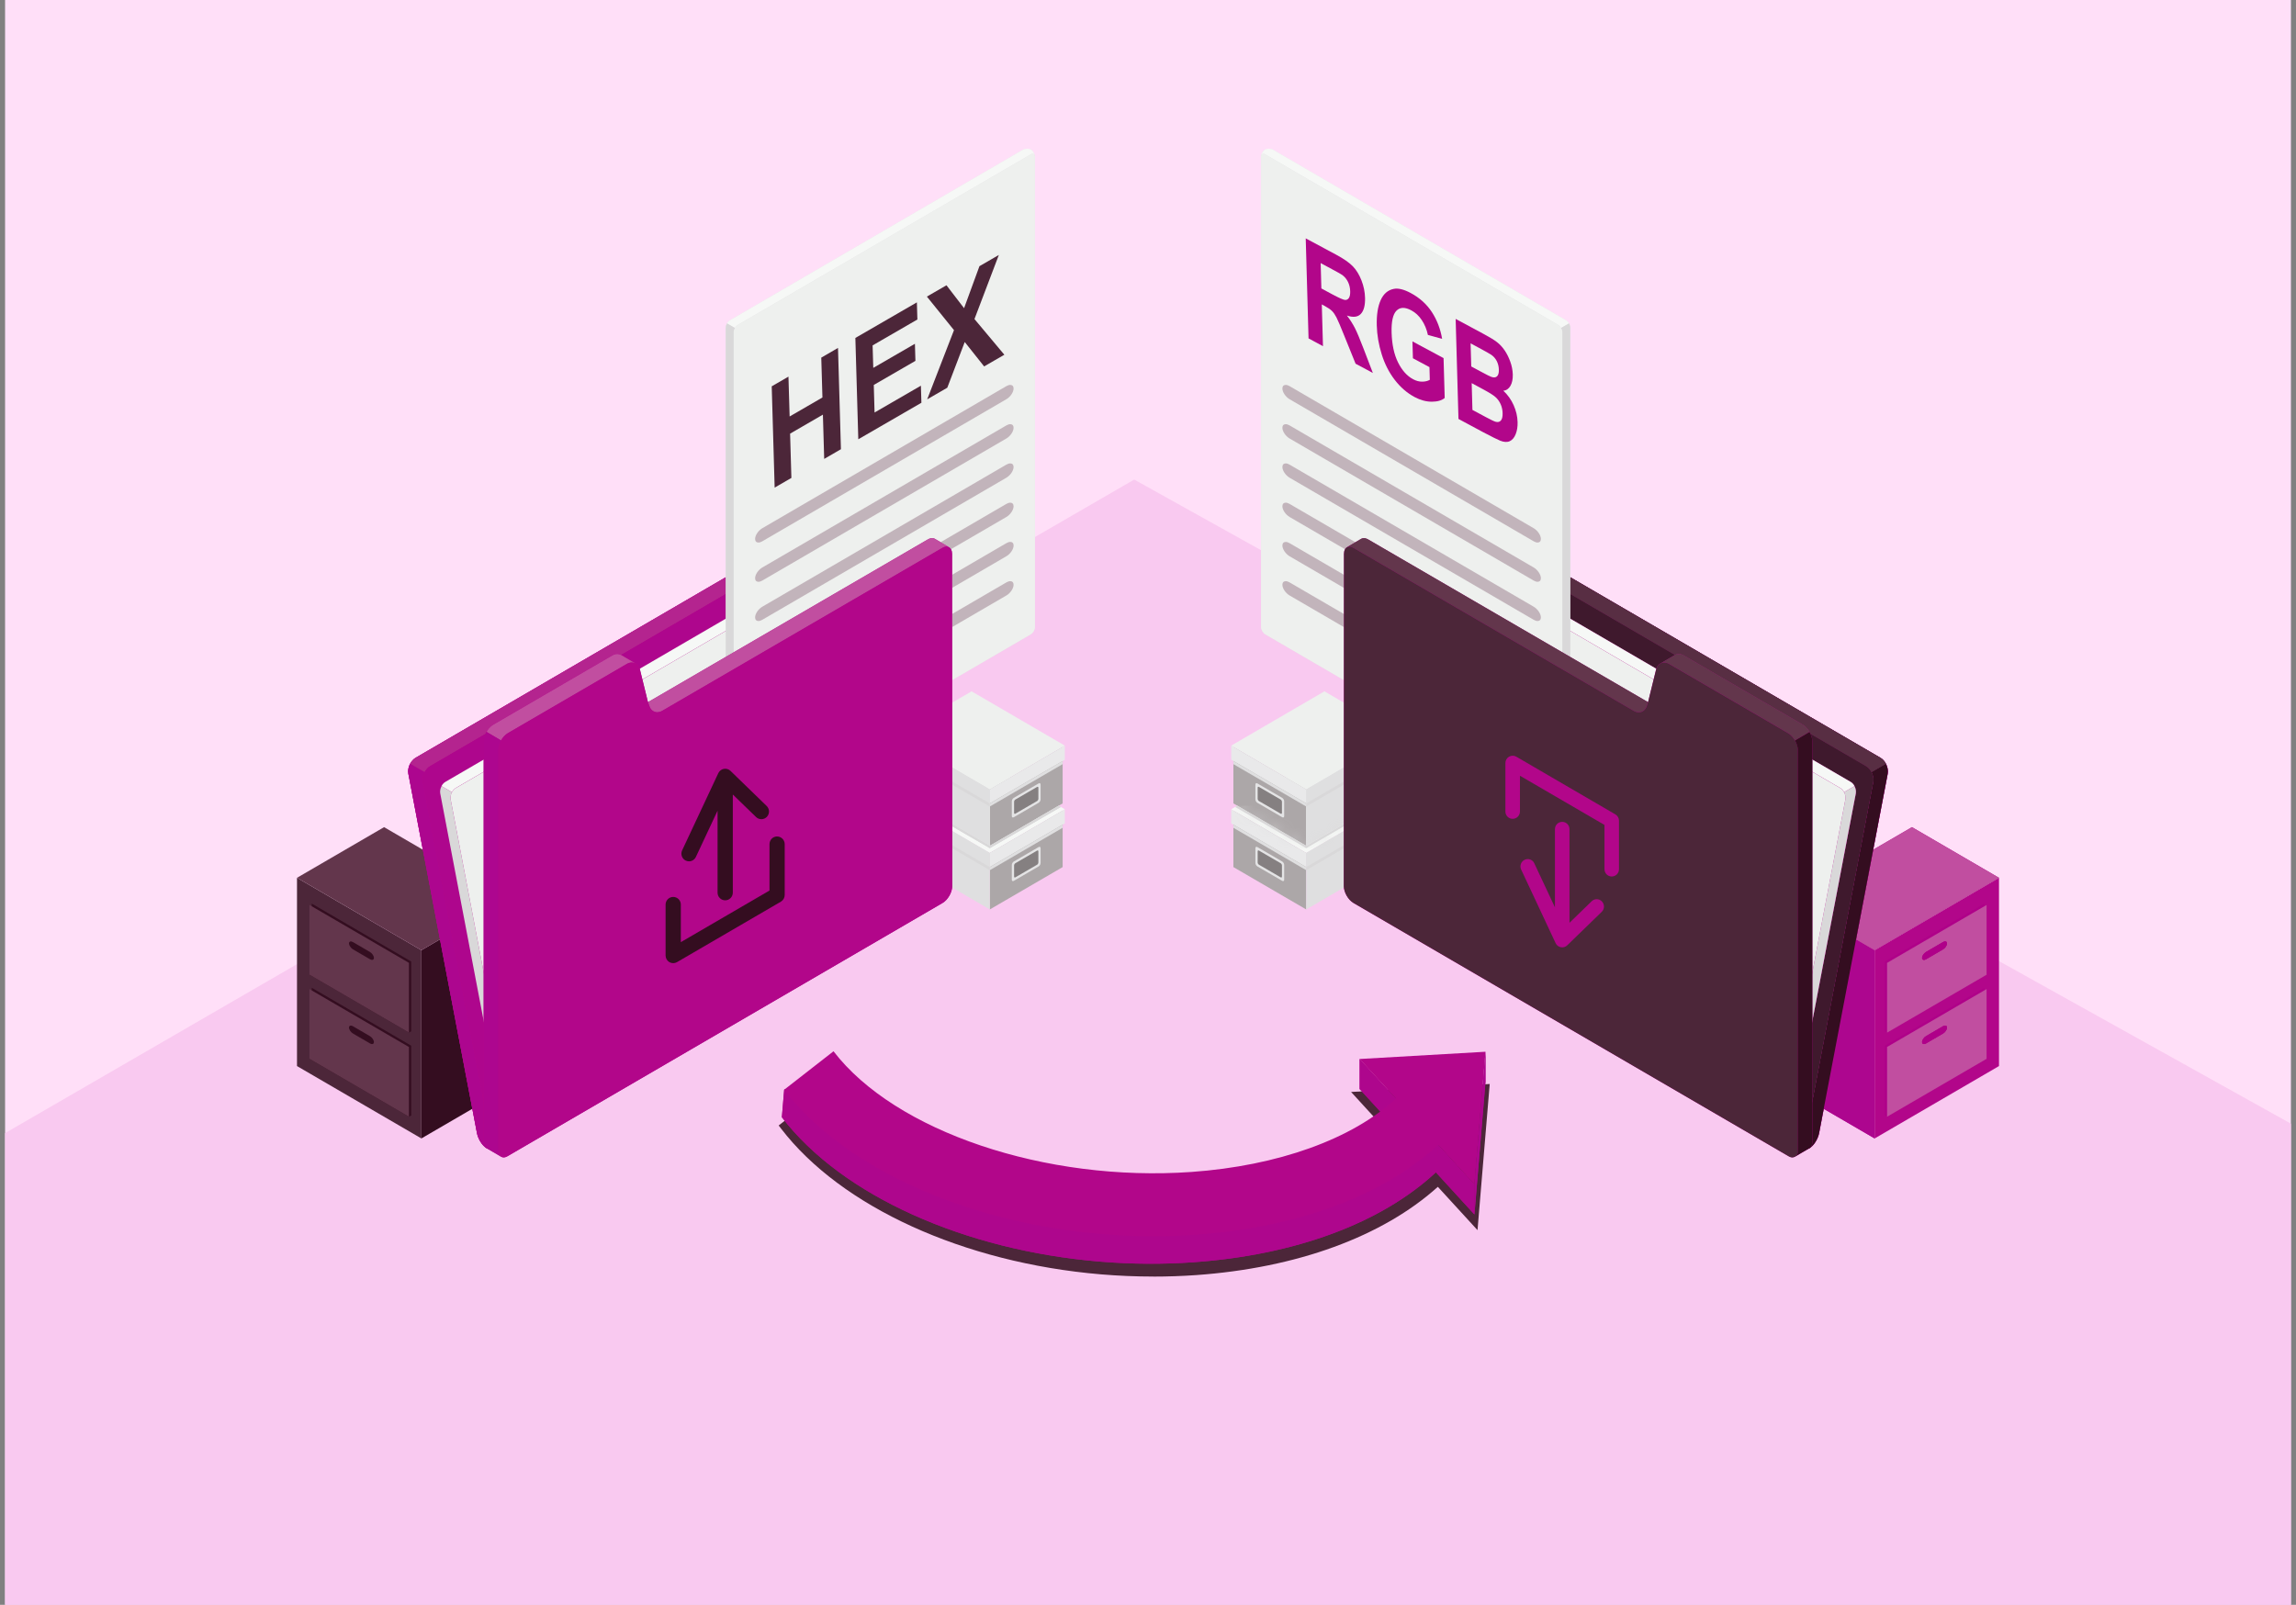 <svg width="226" height="158" viewBox="0 0 226 158" fill="none" xmlns="http://www.w3.org/2000/svg">
<rect x="0" y="0" width="226" height="158" fill="#808080" stroke="none"/>
<path d="M225.5 0H0.5V158H225.5V0Z" fill="#FFDFF8"/>
<path d="M0.5 111.561L111.643 47.216L225.5 110.629V158H0.5V111.561Z" fill="#F9C9F0"/>
<path d="M113.521 125.682C111.809 125.682 110.077 125.608 108.364 125.465C94.857 124.324 82.794 118.823 76.882 111.115L76.647 110.808L82.113 106.546L82.347 106.853C87.79 113.948 100.331 118.715 113.552 118.715C114.788 118.715 116.031 118.672 117.247 118.587C125.473 118.004 132.586 115.512 136.847 111.724L132.99 107.509L146.635 106.724L145.435 121.113L141.531 116.848C136.081 121.754 127.648 124.836 117.725 125.539C116.335 125.636 114.919 125.686 113.514 125.686" fill="#4C2639"/>
<path d="M97.428 89.541V83.975L104.599 79.802V85.368L97.428 89.541Z" fill="#ACA7A8"/>
<path d="M97.428 83.974L88.464 78.757V84.323L97.428 89.54V83.974Z" fill="#DFDFE0"/>
<path d="M97.428 83.974L104.811 79.674L95.635 74.332L88.252 78.633L97.428 83.974Z" fill="#F6F8F6"/>
<path d="M97.428 83.974V85.368L104.811 81.067V79.673L97.428 83.974Z" fill="#E9E9EA"/>
<path d="M97.428 85.368L104.599 81.191V81.498L97.428 85.675V85.368Z" fill="#DFDFE0"/>
<path d="M88.252 78.633L97.428 83.974V85.368L88.252 80.023V78.633Z" fill="#DFDFE0"/>
<path d="M97.428 85.368L88.464 80.147V80.454L97.428 85.674V85.368Z" fill="#D9D8D9"/>
<path d="M99.788 84.82L102.236 83.396C102.34 83.334 102.428 83.384 102.428 83.508V84.968C102.428 85.092 102.344 85.24 102.236 85.302L99.788 86.726C99.684 86.788 99.596 86.738 99.596 86.614V85.154C99.596 85.03 99.68 84.882 99.788 84.82Z" fill="#E4E4E5"/>
<path d="M99.946 84.987L102.082 83.745C102.151 83.703 102.209 83.738 102.209 83.819V84.914C102.209 84.995 102.151 85.096 102.082 85.135L99.946 86.377C99.876 86.416 99.819 86.385 99.819 86.303V85.209C99.819 85.127 99.876 85.026 99.946 84.987Z" fill="#858081"/>
<path d="M97.428 83.275V77.709L104.599 73.533V79.099L97.428 83.275Z" fill="#ACA7A8"/>
<path d="M97.428 77.71L88.464 72.489V78.055L97.428 83.276V77.71Z" fill="#DFDFE0"/>
<path d="M97.428 77.709L104.811 73.408L95.635 68.064L88.252 72.364L97.428 77.709Z" fill="#EEF0EE"/>
<path d="M97.428 77.71V79.099L104.811 74.802V73.409L97.428 77.71Z" fill="#E9E9EA"/>
<path d="M97.428 79.099L104.599 74.926V75.233L97.428 79.406V79.099Z" fill="#DFDFE0"/>
<path d="M88.252 72.364L97.428 77.709V79.099L88.252 73.758V72.364Z" fill="#DFDFE0"/>
<path d="M97.428 79.099L88.464 73.882V74.189L97.428 79.406V79.099Z" fill="#D9D8D9"/>
<path d="M99.788 78.556L102.236 77.131C102.34 77.069 102.428 77.119 102.428 77.244V78.703C102.428 78.827 102.344 78.975 102.236 79.037L99.788 80.462C99.684 80.524 99.596 80.473 99.596 80.349V78.889C99.596 78.765 99.68 78.618 99.788 78.556Z" fill="#E4E4E5"/>
<path d="M99.946 78.718L102.082 77.476C102.151 77.434 102.209 77.469 102.209 77.55V78.645C102.209 78.726 102.151 78.827 102.082 78.866L99.946 80.108C99.876 80.151 99.819 80.116 99.819 80.034V78.94C99.819 78.858 99.876 78.757 99.946 78.718Z" fill="#858081"/>
<path d="M104.211 79.324L97.428 83.275L88.853 78.28L88.641 78.404L97.428 83.504L104.422 79.448L104.211 79.324Z" fill="#D9D8D9"/>
<path d="M97.428 83.505L93.726 81.354V81.118L97.428 83.276L104.211 79.324L104.422 79.448L97.428 83.505Z" fill="#D9D8D9"/>
<path d="M128.575 89.541V83.975L121.405 79.802V85.368L128.575 89.541Z" fill="#ACA7A8"/>
<path d="M128.575 83.974L137.536 78.757V84.323L128.575 89.54V83.974Z" fill="#DFDFE0"/>
<path d="M128.575 83.974L121.193 79.674L130.365 74.332L137.748 78.633L128.575 83.974Z" fill="#F6F8F6"/>
<path d="M128.575 83.974V85.368L121.193 81.067V79.673L128.575 83.974Z" fill="#E9E9EA"/>
<path d="M128.575 85.368L121.405 81.191V81.498L128.575 85.675V85.368Z" fill="#DFDFE0"/>
<path d="M137.748 78.633L128.575 83.974V85.368L137.748 80.023V78.633Z" fill="#DFDFE0"/>
<path d="M128.575 85.368L137.536 80.147V80.454L128.575 85.674V85.368Z" fill="#D9D8D9"/>
<path d="M126.212 84.82L123.764 83.396C123.66 83.334 123.572 83.384 123.572 83.508V84.968C123.572 85.092 123.656 85.24 123.764 85.302L126.212 86.726C126.316 86.788 126.404 86.738 126.404 86.614V85.154C126.404 85.03 126.32 84.882 126.212 84.82Z" fill="#E4E4E5"/>
<path d="M126.058 84.987L123.922 83.745C123.853 83.703 123.795 83.738 123.795 83.819V84.914C123.795 84.995 123.853 85.096 123.922 85.135L126.058 86.377C126.127 86.416 126.185 86.385 126.185 86.303V85.209C126.185 85.127 126.127 85.026 126.058 84.987Z" fill="#858081"/>
<path d="M128.575 83.275V77.709L121.405 73.533V79.099L128.575 83.275Z" fill="#ACA7A8"/>
<path d="M128.575 77.71L137.536 72.489V78.055L128.575 83.276V77.71Z" fill="#DFDFE0"/>
<path d="M128.575 77.709L121.193 73.408L130.365 68.064L137.748 72.364L128.575 77.709Z" fill="#EEF0EE"/>
<path d="M128.575 77.71V79.099L121.193 74.802V73.409L128.575 77.71Z" fill="#E9E9EA"/>
<path d="M128.575 79.099L121.405 74.926V75.233L128.575 79.406V79.099Z" fill="#DFDFE0"/>
<path d="M137.748 72.364L128.575 77.709V79.099L137.748 73.758V72.364Z" fill="#DFDFE0"/>
<path d="M128.575 79.099L137.536 73.882V74.189L128.575 79.406V79.099Z" fill="#D9D8D9"/>
<path d="M126.212 78.556L123.764 77.131C123.66 77.069 123.572 77.119 123.572 77.244V78.703C123.572 78.827 123.656 78.975 123.764 79.037L126.212 80.462C126.316 80.524 126.404 80.473 126.404 80.349V78.889C126.404 78.765 126.32 78.618 126.212 78.556Z" fill="#E4E4E5"/>
<path d="M126.058 78.718L123.922 77.476C123.853 77.434 123.795 77.469 123.795 77.55V78.645C123.795 78.726 123.853 78.827 123.922 78.866L126.058 80.108C126.127 80.151 126.185 80.116 126.185 80.034V78.94C126.185 78.858 126.127 78.757 126.058 78.718Z" fill="#858081"/>
<path d="M121.789 79.324L128.575 83.275L137.151 78.28L137.359 78.404L128.575 83.504L121.578 79.448L121.789 79.324Z" fill="#D9D8D9"/>
<mask id="mask0_343_284" style="mask-type:luminance" maskUnits="userSpaceOnUse" x="121" y="79" width="14" height="5">
<path d="M128.575 83.505L121.578 79.448L121.789 79.324L128.575 83.276L134.595 79.767L134.588 79.809L134.541 80.038L128.575 83.505Z" fill="white"/>
</mask>
<g mask="url(#mask0_343_284)">
<path d="M134.591 79.324H121.578V83.501H134.591V79.324Z" fill="#D9D8D9"/>
</g>
<path d="M41.478 112.084L50.046 107.097V88.562L41.478 93.554V112.084Z" fill="#340D20"/>
<path d="M41.478 93.554L29.234 86.423V104.958L41.478 112.085V93.554Z" fill="#4C2639"/>
<path d="M29.234 86.423L41.478 93.554L50.046 88.562L37.806 81.436L29.234 86.423Z" fill="#63364C"/>
<path d="M40.477 102.952L30.685 97.249V104.112L30.458 104.244L40.254 109.946L40.477 109.818V102.952Z" fill="#340D20"/>
<path d="M40.254 103.083L30.458 97.381V104.244L40.254 109.946V103.083Z" fill="#63364C"/>
<path d="M36.412 102.012L34.746 101.041C34.53 100.917 34.353 100.972 34.353 101.17C34.353 101.368 34.53 101.628 34.746 101.756L36.412 102.726C36.628 102.854 36.805 102.796 36.805 102.598C36.805 102.4 36.628 102.14 36.412 102.012Z" fill="#340D20"/>
<path d="M40.477 94.664L30.685 88.962V95.828L30.458 95.96L40.254 101.662L40.477 101.53V94.664Z" fill="#340D20"/>
<path d="M40.254 94.796L30.458 89.094V95.961L40.254 101.663V94.796Z" fill="#63364C"/>
<path d="M36.412 93.725L34.746 92.754C34.53 92.63 34.353 92.684 34.353 92.882C34.353 93.08 34.53 93.341 34.746 93.469L36.412 94.439C36.628 94.563 36.805 94.509 36.805 94.311C36.805 94.113 36.628 93.853 36.412 93.725Z" fill="#340D20"/>
<path d="M184.526 112.085L175.954 107.097V88.562L184.526 93.554V112.085Z" fill="#B2068A"/>
<path d="M184.526 112.085L179.511 109.166L182.694 92.487L184.526 93.554V112.085Z" fill="#AD068F"/>
<path d="M184.526 93.554L196.766 86.423V104.958L184.526 112.085V93.554Z" fill="#B2068A"/>
<path d="M196.766 86.423L184.526 93.554L175.954 88.562L188.198 81.436L196.766 86.423Z" fill="#B2068A"/>
<path d="M184.526 93.554L182.694 92.486L184.38 83.656L188.198 81.436L196.766 86.423L184.526 93.554Z" fill="#C14EA0"/>
<path d="M185.523 102.952L195.319 97.249V104.112L195.542 104.244L185.75 109.946L185.523 109.818V102.952Z" fill="#B2068A"/>
<path d="M185.75 109.946L185.523 109.818V102.952L195.319 97.249V97.513L185.75 103.084V109.946Z" fill="#AF0089"/>
<path d="M185.75 103.083L195.542 97.381V104.244L185.75 109.946V103.083Z" fill="#B2068A"/>
<path d="M185.75 109.946V103.079L195.546 97.377V104.244L185.75 109.946ZM189.195 102.594C189.195 102.722 189.268 102.788 189.376 102.788C189.438 102.788 189.511 102.765 189.588 102.722L191.254 101.752C191.47 101.628 191.647 101.364 191.647 101.166C191.647 101.042 191.574 100.972 191.466 100.972C191.405 100.972 191.331 100.995 191.254 101.038L189.588 102.008C189.372 102.136 189.195 102.396 189.195 102.594Z" fill="#C14EA0"/>
<path d="M189.588 102.012L191.254 101.041C191.47 100.917 191.647 100.972 191.647 101.17C191.647 101.368 191.47 101.628 191.254 101.756L189.588 102.726C189.372 102.854 189.195 102.796 189.195 102.598C189.195 102.4 189.368 102.14 189.588 102.012Z" fill="#B2068A"/>
<path d="M189.376 102.792C189.268 102.792 189.195 102.722 189.195 102.598C189.195 102.4 189.368 102.14 189.588 102.012L191.254 101.042C191.331 100.995 191.404 100.976 191.466 100.976C191.574 100.976 191.647 101.045 191.647 101.17C191.647 101.368 191.47 101.628 191.254 101.756L189.588 102.726C189.511 102.773 189.438 102.792 189.376 102.792Z" fill="#AF0089"/>
<path d="M185.523 94.664L195.319 88.962V95.828L195.542 95.96L185.75 101.662L185.523 101.53V94.664Z" fill="#B2068A"/>
<path d="M185.75 101.662L185.523 101.53V94.664L195.319 88.962V89.226L185.75 94.796V101.662Z" fill="#AF0089"/>
<path d="M185.75 94.796L195.542 89.094V95.961L185.75 101.663V94.796Z" fill="#B2068A"/>
<path d="M185.75 101.663V94.8L195.546 89.098V95.965L185.75 101.667M189.195 94.311C189.195 94.435 189.268 94.505 189.376 94.505C189.438 94.505 189.511 94.486 189.588 94.439L191.254 93.469C191.47 93.345 191.647 93.081 191.647 92.883C191.647 92.755 191.574 92.689 191.466 92.689C191.405 92.689 191.331 92.708 191.254 92.755L189.588 93.725C189.372 93.849 189.195 94.113 189.195 94.311Z" fill="#C14EA0"/>
<path d="M189.588 93.725L191.254 92.754C191.47 92.63 191.647 92.684 191.647 92.882C191.647 93.08 191.47 93.341 191.254 93.469L189.588 94.439C189.372 94.563 189.195 94.509 189.195 94.311C189.195 94.113 189.368 93.853 189.588 93.725Z" fill="#B2068A"/>
<path d="M189.376 94.505C189.268 94.505 189.195 94.435 189.195 94.311C189.195 94.113 189.368 93.853 189.588 93.725L191.254 92.754C191.331 92.708 191.404 92.689 191.466 92.689C191.574 92.689 191.647 92.758 191.647 92.883C191.647 93.081 191.47 93.341 191.254 93.469L189.588 94.439C189.511 94.486 189.438 94.505 189.376 94.505Z" fill="#AF0089"/>
<path d="M134.01 88.159L174.083 111.487L176.516 112.904C176.555 112.923 176.593 112.946 176.628 112.966C176.693 112.997 176.762 113.024 176.832 113.047C176.913 113.078 177.001 113.105 177.086 113.117C177.143 113.133 177.197 113.137 177.255 113.144H177.29C177.359 113.16 177.436 113.164 177.505 113.164C177.752 113.164 177.979 113.117 178.148 113.02C178.541 112.787 178.949 112.135 179.06 111.557L185.812 76.184C185.827 76.11 185.831 76.029 185.831 75.951C185.831 75.889 185.831 75.823 185.816 75.761V75.753C185.8 75.656 185.781 75.559 185.75 75.466C185.719 75.369 185.677 75.275 185.631 75.19C185.604 75.132 185.569 75.078 185.531 75.023C185.488 74.961 185.442 74.907 185.392 74.853C185.35 74.802 185.3 74.755 185.25 74.717C185.2 74.674 185.146 74.639 185.092 74.608L142.586 49.863C142.551 49.84 142.513 49.82 142.474 49.801C142.436 49.781 142.398 49.762 142.355 49.746L142.297 49.727C142.244 49.711 142.193 49.704 142.143 49.708C141.882 49.727 141.655 49.909 141.389 50.065C140.885 50.364 140.446 50.624 140.446 50.624C140.377 50.655 140.311 50.701 140.257 50.763C140.184 50.841 140.123 50.942 140.084 51.058C140.069 51.109 140.057 51.159 140.046 51.206L133.294 86.583C133.187 87.161 133.506 87.867 134.01 88.162" fill="#B2068A"/>
<path d="M134.01 88.159L174.083 111.487L176.516 112.904C176.555 112.923 176.593 112.946 176.628 112.966C176.693 112.997 176.762 113.024 176.832 113.047C176.913 113.078 177.001 113.105 177.086 113.117C177.143 113.133 177.197 113.137 177.255 113.144H177.29C177.359 113.16 177.436 113.164 177.505 113.164C177.752 113.164 177.979 113.117 178.148 113.02C178.541 112.787 178.949 112.135 179.06 111.557L185.812 76.184C185.827 76.11 185.831 76.029 185.831 75.951C185.831 75.889 185.831 75.823 185.816 75.761V75.753C185.8 75.656 185.781 75.559 185.75 75.466C185.719 75.369 185.677 75.275 185.631 75.19C185.604 75.132 185.569 75.078 185.531 75.023C185.488 74.961 185.442 74.907 185.392 74.853C185.35 74.802 185.3 74.755 185.25 74.717C185.2 74.674 185.146 74.639 185.092 74.608L142.586 49.863C142.551 49.84 142.513 49.82 142.474 49.801C142.436 49.781 142.398 49.762 142.355 49.746L142.297 49.727C142.244 49.711 142.193 49.704 142.143 49.708C141.882 49.727 141.655 49.909 141.389 50.065C140.885 50.364 140.446 50.624 140.446 50.624C140.377 50.655 140.311 50.701 140.257 50.763C140.184 50.841 140.123 50.942 140.084 51.058C140.069 51.109 140.057 51.159 140.046 51.206L133.294 86.583C133.187 87.161 133.506 87.867 134.01 88.162" fill="#B2068A"/>
<path d="M176.628 112.962C177.124 113.203 177.775 113.234 178.144 113.02C178.537 112.787 178.945 112.135 179.056 111.557L185.808 76.184C185.866 75.862 185.792 75.497 185.627 75.186L184.199 76.017C184.364 76.328 184.438 76.693 184.38 77.015L177.628 112.392C177.525 112.923 177.093 113.164 176.628 112.962Z" fill="#340D20"/>
<path d="M141.393 50.069C140.889 50.367 140.45 50.627 140.45 50.627C140.654 50.53 140.908 50.546 141.162 50.694L183.664 75.439C183.887 75.567 184.068 75.776 184.199 76.017L185.627 75.186C185.6 75.128 185.565 75.074 185.527 75.019C185.485 74.957 185.438 74.903 185.388 74.849C185.3 74.751 185.196 74.666 185.088 74.604L142.582 49.859C142.509 49.816 142.432 49.777 142.351 49.746L142.294 49.727C142.24 49.711 142.19 49.704 142.14 49.708C141.878 49.727 141.651 49.909 141.385 50.065" fill="#4C2639"/>
<path d="M184.199 76.013C184.099 75.823 183.964 75.656 183.803 75.532C183.76 75.497 183.714 75.466 183.668 75.439L154.565 58.496V56.831L185.096 74.608C185.204 74.67 185.308 74.756 185.396 74.853C185.446 74.907 185.492 74.962 185.535 75.024C185.569 75.078 185.604 75.132 185.635 75.191L184.207 76.021" fill="#582E43"/>
<path d="M177.629 112.391L184.38 77.015C184.492 76.436 184.168 75.73 183.664 75.435L141.162 50.69C140.658 50.395 140.157 50.624 140.046 51.202L133.294 86.579C133.183 87.157 133.502 87.864 134.01 88.159L176.512 112.904C177.017 113.199 177.517 112.97 177.625 112.391" fill="#B2068A"/>
<path d="M177.629 112.391L184.38 77.015C184.492 76.436 184.168 75.73 183.664 75.435L141.162 50.69C140.658 50.395 140.157 50.624 140.046 51.202L133.294 86.579C133.183 87.157 133.502 87.864 134.01 88.159L176.512 112.904C177.017 113.199 177.517 112.97 177.625 112.391" fill="#4C2639"/>
<path d="M176.947 113.032C176.809 113.032 176.662 112.989 176.512 112.904L134.01 88.159C133.572 87.903 133.275 87.34 133.275 86.816C133.275 86.734 133.283 86.656 133.298 86.579L136.566 69.449L146.836 75.427L145.754 81.102L144.896 85.589C144.892 85.609 144.888 85.632 144.884 85.655C144.838 86.059 145.065 86.525 145.408 86.726L175.985 104.527C176.008 104.539 176.031 104.551 176.05 104.562L176.066 104.57C176.112 104.593 176.162 104.613 176.212 104.628C176.27 104.652 176.335 104.671 176.393 104.679C176.435 104.69 176.474 104.694 176.516 104.698H176.543C176.593 104.71 176.647 104.71 176.697 104.71H176.712C176.882 104.71 177.04 104.675 177.155 104.609C177.44 104.442 177.732 103.972 177.809 103.557L182.667 78.109C182.679 78.055 182.682 77.997 182.682 77.942C182.682 77.896 182.682 77.849 182.671 77.806C182.659 77.733 182.644 77.659 182.621 77.593C182.598 77.523 182.567 77.457 182.536 77.395C182.517 77.352 182.49 77.314 182.467 77.275C182.436 77.232 182.401 77.189 182.367 77.15C182.336 77.115 182.301 77.081 182.267 77.053C182.24 77.03 182.213 77.011 182.186 76.995C182.174 76.987 182.167 76.984 182.155 76.976L154.561 60.91V58.492L183.664 75.435C184.103 75.691 184.403 76.254 184.403 76.778C184.403 76.844 184.399 76.91 184.388 76.976C184.388 76.987 184.388 76.999 184.38 77.011L182.759 85.507L177.628 112.388C177.582 112.632 177.467 112.815 177.309 112.919C177.205 112.989 177.082 113.028 176.947 113.028" fill="#3F192D"/>
<path d="M145.408 86.73L174.234 103.514L175.985 104.535L176.066 104.578C176.112 104.601 176.162 104.62 176.212 104.636C176.27 104.659 176.335 104.679 176.393 104.686C176.435 104.698 176.474 104.702 176.516 104.706H176.543C176.593 104.717 176.647 104.717 176.697 104.717C176.874 104.717 177.036 104.682 177.159 104.616C177.444 104.449 177.736 103.98 177.813 103.564L182.671 78.117C182.682 78.062 182.686 78.004 182.686 77.95C182.686 77.903 182.686 77.857 182.675 77.814C182.663 77.74 182.648 77.666 182.625 77.601C182.602 77.531 182.571 77.465 182.54 77.403C182.521 77.36 182.494 77.321 182.471 77.282C182.44 77.24 182.405 77.197 182.371 77.158C182.34 77.123 182.305 77.088 182.27 77.061C182.236 77.03 182.194 77.007 182.155 76.983L151.578 59.182L151.497 59.14L151.412 59.101L151.374 59.089C151.335 59.078 151.297 59.074 151.262 59.078C151.073 59.093 150.912 59.225 150.719 59.334C150.357 59.547 150.042 59.734 150.042 59.734C149.992 59.757 149.946 59.792 149.903 59.834C149.849 59.889 149.807 59.963 149.78 60.044C149.769 60.079 149.761 60.118 149.753 60.149L144.896 85.597C144.819 86.012 145.046 86.52 145.411 86.734" fill="#B2068A"/>
<path d="M145.408 86.73L174.234 103.514L175.985 104.535L176.066 104.578C176.112 104.601 176.162 104.62 176.212 104.636C176.27 104.659 176.335 104.679 176.393 104.686C176.435 104.698 176.474 104.702 176.516 104.706H176.543C176.593 104.717 176.647 104.717 176.697 104.717C176.874 104.717 177.036 104.682 177.159 104.616C177.444 104.449 177.736 103.98 177.813 103.564L182.671 78.117C182.682 78.062 182.686 78.004 182.686 77.95C182.686 77.903 182.686 77.857 182.675 77.814C182.663 77.74 182.648 77.666 182.625 77.601C182.602 77.531 182.571 77.465 182.54 77.403C182.521 77.36 182.494 77.321 182.471 77.282C182.44 77.24 182.405 77.197 182.371 77.158C182.34 77.123 182.305 77.088 182.27 77.061C182.236 77.03 182.194 77.007 182.155 76.983L151.578 59.182L151.497 59.14L151.412 59.101L151.374 59.089C151.335 59.078 151.297 59.074 151.262 59.078C151.073 59.093 150.912 59.225 150.719 59.334C150.357 59.547 150.042 59.734 150.042 59.734C149.992 59.757 149.946 59.792 149.903 59.834C149.849 59.889 149.807 59.963 149.78 60.044C149.769 60.079 149.761 60.118 149.753 60.149L144.896 85.597C144.819 86.012 145.046 86.52 145.411 86.734" fill="#B2068A"/>
<path d="M176.066 104.574C176.424 104.749 176.893 104.768 177.159 104.617C177.444 104.45 177.736 103.98 177.813 103.565L182.671 78.117C182.713 77.884 182.659 77.62 182.54 77.399L181.512 77.997C181.632 78.218 181.686 78.482 181.643 78.715L176.786 104.166C176.713 104.551 176.401 104.721 176.066 104.578V104.574Z" fill="#D9D8D9"/>
<path d="M150.719 59.326C150.358 59.539 150.042 59.726 150.042 59.726C150.188 59.656 150.373 59.668 150.554 59.776L181.131 77.577C181.289 77.67 181.424 77.818 181.516 77.993L182.544 77.395C182.525 77.352 182.498 77.313 182.475 77.275C182.444 77.232 182.409 77.189 182.375 77.15C182.313 77.08 182.236 77.018 182.159 76.976L151.582 59.175C151.528 59.144 151.474 59.116 151.416 59.093L151.378 59.081C151.339 59.07 151.301 59.066 151.266 59.07C151.077 59.085 150.916 59.217 150.723 59.326" fill="#F6F8F6"/>
<path d="M176.786 104.162L181.643 78.715C181.724 78.299 181.493 77.791 181.127 77.581L150.55 59.78C150.188 59.571 149.826 59.734 149.749 60.149L144.892 85.597C144.811 86.012 145.042 86.52 145.408 86.734L175.985 104.535C176.351 104.745 176.709 104.582 176.786 104.166" fill="#EEF0EE"/>
<path d="M154.168 79.246C154.384 79.122 154.557 78.804 154.557 78.536V32.256C154.557 31.988 154.372 31.662 154.141 31.53L125.319 14.75C125.088 14.618 124.726 14.61 124.515 14.735C124.299 14.859 124.126 15.177 124.126 15.445V61.725C124.126 61.993 124.311 62.319 124.542 62.451L153.364 79.231C153.595 79.367 153.953 79.371 154.168 79.246Z" fill="#E4E4E5"/>
<path d="M124.13 15.367C124.164 15.154 124.334 15.08 124.542 15.2L153.364 31.98C153.479 32.046 153.587 32.167 153.656 32.295L154.438 31.841C154.365 31.709 154.257 31.592 154.141 31.526L125.323 14.746C125.092 14.61 124.73 14.602 124.515 14.727C124.322 14.843 124.157 15.115 124.126 15.367H124.13Z" fill="#F6F8F6"/>
<path d="M153.421 79.258C153.648 79.363 153.972 79.359 154.172 79.243C154.388 79.118 154.561 78.8 154.561 78.532V32.252C154.561 32.116 154.515 31.973 154.441 31.841L153.66 32.295C153.737 32.427 153.783 32.571 153.783 32.706V78.987C153.783 79.231 153.625 79.344 153.425 79.258H153.421Z" fill="#D9D8D9"/>
<path d="M153.364 79.231L124.542 62.451C124.311 62.319 124.126 61.993 124.126 61.725V15.441C124.126 15.173 124.311 15.064 124.542 15.2L153.364 31.98C153.595 32.112 153.78 32.438 153.78 32.706V78.986C153.78 79.254 153.595 79.363 153.364 79.227" fill="#EEF0EE"/>
<path d="M151.347 53.415C151.235 53.415 151.108 53.376 150.966 53.294L126.936 39.305C126.547 39.076 126.228 38.606 126.228 38.249C126.228 38.02 126.358 37.896 126.555 37.896C126.666 37.896 126.797 37.935 126.936 38.016L150.966 52.006C151.358 52.235 151.674 52.704 151.674 53.061C151.674 53.29 151.543 53.415 151.347 53.415Z" fill="#C2B4BB"/>
<path d="M151.347 57.281C151.235 57.281 151.108 57.242 150.966 57.16L126.936 43.171C126.547 42.942 126.228 42.472 126.228 42.115C126.228 41.886 126.358 41.762 126.555 41.762C126.666 41.762 126.793 41.801 126.936 41.883L150.966 55.872C151.358 56.101 151.674 56.571 151.674 56.928C151.674 57.157 151.543 57.281 151.347 57.281Z" fill="#C2B4BB"/>
<path d="M151.347 61.143C151.235 61.143 151.108 61.104 150.966 61.022L126.936 47.033C126.547 46.804 126.228 46.334 126.228 45.977C126.228 45.748 126.358 45.624 126.555 45.624C126.666 45.624 126.797 45.663 126.936 45.744L150.966 59.734C151.358 59.963 151.674 60.432 151.674 60.789C151.674 61.018 151.543 61.143 151.347 61.143Z" fill="#C2B4BB"/>
<path d="M151.347 65.009C151.235 65.009 151.108 64.97 150.966 64.888L126.936 50.899C126.547 50.67 126.228 50.201 126.228 49.843C126.228 49.614 126.358 49.49 126.555 49.49C126.666 49.49 126.793 49.529 126.936 49.611L150.966 63.6C151.358 63.829 151.674 64.299 151.674 64.656C151.674 64.885 151.543 65.009 151.347 65.009Z" fill="#C2B4BB"/>
<path d="M151.347 68.875C151.235 68.875 151.108 68.836 150.966 68.755L126.936 54.766C126.547 54.536 126.228 54.067 126.228 53.71C126.228 53.481 126.358 53.356 126.555 53.356C126.666 53.356 126.797 53.395 126.936 53.477L150.966 67.466C151.358 67.695 151.674 68.165 151.674 68.522C151.674 68.751 151.543 68.875 151.347 68.875Z" fill="#C2B4BB"/>
<path d="M151.347 72.737C151.235 72.737 151.108 72.698 150.966 72.617L126.936 58.627C126.547 58.398 126.228 57.929 126.228 57.572C126.228 57.343 126.358 57.218 126.555 57.218C126.666 57.218 126.797 57.257 126.936 57.339L150.966 71.328C151.358 71.557 151.674 72.03 151.674 72.384C151.674 72.613 151.543 72.737 151.347 72.737Z" fill="#C2B4BB"/>
<path d="M132.29 54.498C132.29 54.203 132.39 53.997 132.552 53.892C132.552 53.892 132.575 53.873 132.621 53.853L133.999 53.042C134.172 52.945 134.407 52.96 134.669 53.112L162.217 69.131L163.017 65.871C163.09 65.622 163.237 65.448 163.418 65.339H163.414L164.849 64.496V64.504C165.096 64.357 165.415 64.349 165.719 64.528L177.44 71.347C177.967 71.654 178.395 72.399 178.395 73.013V112.422C178.395 112.717 178.298 112.927 178.137 113.032L176.662 113.894C176.493 113.979 176.266 113.96 176.012 113.812L133.229 88.904C132.702 88.597 132.274 87.852 132.274 87.239L132.29 54.501V54.498Z" fill="#B2068A"/>
<path d="M163.441 65.319C163.687 65.183 163.995 65.187 164.295 65.358L176.016 72.178C176.274 72.333 176.512 72.597 176.689 72.896L178.117 72.058C177.944 71.755 177.709 71.491 177.444 71.34L165.723 64.52C165.415 64.341 165.1 64.353 164.853 64.496L163.445 65.319H163.441Z" fill="#63364C"/>
<path d="M132.621 53.853C132.786 53.783 133.01 53.811 133.244 53.947L160.819 69.989C161.347 70.296 161.916 70.071 162.09 69.477L162.217 69.127L134.669 53.108C134.518 53.019 134.372 52.98 134.245 52.98C134.153 52.98 134.068 53.003 133.999 53.042H133.995L132.617 53.853H132.621Z" fill="#63364C"/>
<path d="M132.294 54.501L132.278 87.239C132.278 87.852 132.706 88.597 133.233 88.904L176.127 113.878C176.501 114.095 176.97 113.824 176.97 113.389V73.851C176.97 73.544 176.866 73.207 176.693 72.908C176.516 72.605 176.278 72.345 176.02 72.19L164.299 65.366C163.999 65.195 163.691 65.187 163.445 65.327L163.422 65.343H163.429C163.248 65.447 163.106 65.626 163.033 65.874L162.228 69.135L162.101 69.484C161.924 70.074 161.358 70.299 160.831 69.997L133.256 53.954C133.021 53.814 132.798 53.791 132.632 53.861L132.594 53.88L132.575 53.892L132.563 53.9C132.405 54.005 132.301 54.214 132.301 54.509L132.294 54.501Z" fill="#4C2639"/>
<path d="M150.073 84.65C150.173 84.603 150.277 84.58 150.377 84.58C150.646 84.58 150.904 84.731 151.024 84.995L153.056 89.331V81.638C153.056 81.238 153.375 80.915 153.772 80.915C154.168 80.915 154.488 81.238 154.488 81.638V90.852L156.67 88.733C156.955 88.454 157.409 88.465 157.682 88.752C157.956 89.04 157.948 89.498 157.663 89.773L154.268 93.069C154.103 93.232 153.872 93.302 153.641 93.259C153.414 93.216 153.221 93.069 153.125 92.859L149.73 85.612C149.561 85.251 149.715 84.82 150.073 84.65Z" fill="#B2068A"/>
<path d="M158.649 86.296C158.252 86.296 157.933 85.973 157.933 85.574V81.218L149.611 76.374V79.895C149.611 80.295 149.291 80.617 148.895 80.617C148.498 80.617 148.179 80.295 148.179 79.895V75.124C148.179 74.868 148.318 74.627 148.537 74.499C148.649 74.437 148.772 74.402 148.895 74.402C149.018 74.402 149.141 74.433 149.253 74.499L159.003 80.178C159.226 80.306 159.361 80.547 159.361 80.803V85.574C159.361 85.973 159.041 86.296 158.645 86.296H158.649Z" fill="#B2068A"/>
<path d="M176.62 113.905L176.662 113.89L178.137 113.028C178.294 112.923 178.395 112.713 178.395 112.418V73.009C178.395 72.698 178.287 72.364 178.114 72.065L176.686 72.904C176.859 73.207 176.963 73.544 176.963 73.851V113.385C176.963 113.629 176.816 113.827 176.616 113.905H176.62Z" fill="#340D20"/>
<path d="M91.993 88.159L51.924 111.487L49.492 112.904C49.453 112.923 49.415 112.946 49.38 112.966C49.315 112.997 49.245 113.024 49.176 113.047C49.095 113.078 49.007 113.105 48.922 113.117C48.864 113.133 48.81 113.137 48.753 113.144H48.718C48.649 113.16 48.572 113.164 48.502 113.164C48.256 113.164 48.029 113.117 47.863 113.02C47.471 112.787 47.059 112.135 46.951 111.557L40.2 76.184C40.184 76.11 40.177 76.029 40.177 75.951C40.177 75.889 40.177 75.823 40.192 75.761V75.753C40.208 75.656 40.227 75.559 40.258 75.466C40.288 75.369 40.331 75.275 40.377 75.19C40.404 75.132 40.438 75.078 40.477 75.023C40.519 74.961 40.566 74.907 40.616 74.853C40.658 74.802 40.708 74.755 40.758 74.717C40.808 74.674 40.862 74.639 40.916 74.608L83.418 49.863C83.452 49.84 83.491 49.82 83.529 49.801C83.568 49.781 83.606 49.762 83.649 49.746L83.706 49.727C83.76 49.711 83.81 49.704 83.86 49.708C84.126 49.727 84.349 49.909 84.615 50.065C85.119 50.364 85.558 50.624 85.558 50.624C85.627 50.655 85.692 50.701 85.746 50.763C85.82 50.841 85.881 50.942 85.92 51.058C85.939 51.109 85.947 51.159 85.958 51.206L92.71 86.583C92.817 87.161 92.498 87.867 91.993 88.162" fill="#B2068A"/>
<path d="M91.993 88.159L51.924 111.487L49.492 112.904C49.453 112.923 49.415 112.946 49.38 112.966C49.315 112.997 49.245 113.024 49.176 113.047C49.095 113.078 49.007 113.105 48.922 113.117C48.864 113.133 48.81 113.137 48.753 113.144H48.718C48.649 113.16 48.572 113.164 48.502 113.164C48.256 113.164 48.029 113.117 47.863 113.02C47.471 112.787 47.059 112.135 46.951 111.557L40.2 76.184C40.184 76.11 40.177 76.029 40.177 75.951C40.177 75.889 40.177 75.823 40.192 75.761V75.753C40.208 75.656 40.227 75.559 40.258 75.466C40.288 75.369 40.331 75.275 40.377 75.19C40.404 75.132 40.438 75.078 40.477 75.023C40.519 74.961 40.566 74.907 40.616 74.853C40.658 74.802 40.708 74.755 40.758 74.717C40.808 74.674 40.862 74.639 40.916 74.608L83.418 49.863C83.452 49.84 83.491 49.82 83.529 49.801C83.568 49.781 83.606 49.762 83.649 49.746L83.706 49.727C83.76 49.711 83.81 49.704 83.86 49.708C84.126 49.727 84.349 49.909 84.615 50.065C85.119 50.364 85.558 50.624 85.558 50.624C85.627 50.655 85.692 50.701 85.746 50.763C85.82 50.841 85.881 50.942 85.92 51.058C85.939 51.109 85.947 51.159 85.958 51.206L92.71 86.583C92.817 87.161 92.498 87.867 91.993 88.162" fill="#B2068A"/>
<path d="M47.84 113.009C47.452 112.768 47.051 112.128 46.947 111.557L43.306 92.487L41.62 83.656L40.192 76.18C40.169 76.044 40.165 75.905 40.184 75.761C40.184 75.761 40.184 75.757 40.184 75.753C40.204 75.61 40.242 75.47 40.296 75.338C40.319 75.287 40.342 75.233 40.369 75.183L41.797 76.013C41.67 76.25 41.597 76.518 41.597 76.778C41.597 76.848 41.601 76.918 41.612 76.984C41.612 76.991 41.612 77.003 41.616 77.011L42.89 83.695L47.598 108.37V112.415C47.598 112.609 47.64 112.768 47.717 112.884C47.717 112.888 47.721 112.892 47.725 112.896C47.756 112.939 47.79 112.978 47.829 113.009" fill="#AD068F"/>
<path d="M40.866 74.627C40.866 74.627 40.893 74.612 40.908 74.6C40.893 74.608 40.881 74.616 40.866 74.627Z" fill="white"/>
<path d="M41.801 76.017L40.373 75.186C40.4 75.128 40.435 75.074 40.473 75.02C40.516 74.957 40.562 74.903 40.612 74.849C40.689 74.767 40.777 74.69 40.87 74.628C40.885 74.62 40.897 74.612 40.912 74.6L71.443 56.823V58.488L61.143 64.485C61.024 64.419 60.893 64.38 60.754 64.38C60.654 64.38 60.55 64.4 60.446 64.438C60.392 64.458 60.338 64.485 60.285 64.516L48.564 71.336C48.345 71.46 48.144 71.666 47.983 71.907C47.906 72.019 47.84 72.139 47.783 72.264L42.34 75.435C42.317 75.447 42.298 75.462 42.275 75.474C42.224 75.509 42.174 75.547 42.128 75.59C41.997 75.707 41.89 75.854 41.801 76.013" fill="#B4248F"/>
<path d="M48.375 112.391L41.624 77.015C41.512 76.436 41.836 75.73 42.34 75.435L84.842 50.69C85.346 50.395 85.846 50.624 85.958 51.202L92.709 86.579C92.821 87.157 92.498 87.864 91.993 88.159L49.492 112.904C48.987 113.199 48.487 112.97 48.379 112.391" fill="#B2068A"/>
<path d="M47.609 108.374L41.624 77.015C41.624 77.015 41.624 76.995 41.62 76.987C41.609 76.921 41.605 76.852 41.605 76.782C41.605 76.258 41.905 75.695 42.34 75.439L47.783 72.267C47.721 72.403 47.675 72.543 47.644 72.683C47.621 72.791 47.605 72.9 47.605 73.009V74.79L43.841 76.984C43.841 76.984 43.822 76.995 43.81 77.003C43.783 77.022 43.752 77.042 43.726 77.065C43.691 77.092 43.656 77.127 43.626 77.162C43.591 77.201 43.556 77.24 43.525 77.286C43.498 77.325 43.475 77.364 43.456 77.407C43.437 77.442 43.422 77.477 43.406 77.515C43.395 77.546 43.383 77.574 43.371 77.609C43.348 77.675 43.333 77.748 43.321 77.814V77.822C43.314 77.869 43.314 77.911 43.314 77.958C43.314 78.016 43.318 78.074 43.329 78.125L47.605 100.533V108.386M62.971 65.844C62.898 65.611 62.756 65.44 62.582 65.335L61.147 64.497C61.147 64.497 61.139 64.497 61.135 64.497L71.435 58.499V60.918L62.967 65.847" fill="#AE068D"/>
<path d="M80.596 86.73L51.77 103.514L50.019 104.535L49.938 104.578C49.892 104.601 49.842 104.62 49.792 104.636C49.734 104.659 49.669 104.679 49.611 104.686C49.572 104.698 49.53 104.702 49.488 104.706H49.461C49.411 104.717 49.357 104.717 49.307 104.717C49.13 104.717 48.968 104.682 48.845 104.616C48.56 104.449 48.268 103.98 48.191 103.564L43.333 78.117C43.322 78.062 43.318 78.004 43.318 77.95C43.318 77.903 43.318 77.857 43.329 77.814C43.341 77.74 43.356 77.666 43.379 77.601C43.402 77.531 43.433 77.465 43.464 77.403C43.483 77.36 43.51 77.321 43.533 77.282C43.564 77.24 43.595 77.197 43.633 77.158C43.664 77.123 43.699 77.088 43.733 77.061C43.768 77.03 43.81 77.007 43.849 76.983L74.426 59.182L74.507 59.14L74.592 59.101L74.634 59.089C74.672 59.078 74.711 59.074 74.746 59.078C74.934 59.093 75.096 59.225 75.288 59.334C75.65 59.547 75.966 59.734 75.966 59.734C76.016 59.757 76.062 59.792 76.1 59.834C76.154 59.889 76.197 59.963 76.224 60.044C76.235 60.079 76.243 60.118 76.251 60.149L81.108 85.597C81.185 86.012 80.954 86.52 80.593 86.734" fill="#B2068A"/>
<path d="M80.596 86.73L51.77 103.514L50.019 104.535L49.938 104.578C49.892 104.601 49.842 104.62 49.792 104.636C49.734 104.659 49.669 104.679 49.611 104.686C49.572 104.698 49.53 104.702 49.488 104.706H49.461C49.411 104.717 49.357 104.717 49.307 104.717C49.13 104.717 48.968 104.682 48.845 104.616C48.56 104.449 48.268 103.98 48.191 103.564L43.333 78.117C43.322 78.062 43.318 78.004 43.318 77.95C43.318 77.903 43.318 77.857 43.329 77.814C43.341 77.74 43.356 77.666 43.379 77.601C43.402 77.531 43.433 77.465 43.464 77.403C43.483 77.36 43.51 77.321 43.533 77.282C43.564 77.24 43.595 77.197 43.633 77.158C43.664 77.123 43.699 77.088 43.733 77.061C43.768 77.03 43.81 77.007 43.849 76.983L74.426 59.182L74.507 59.14L74.592 59.101L74.634 59.089C74.672 59.078 74.711 59.074 74.746 59.078C74.934 59.093 75.096 59.225 75.288 59.334C75.65 59.547 75.966 59.734 75.966 59.734C76.016 59.757 76.062 59.792 76.1 59.834C76.154 59.889 76.197 59.963 76.224 60.044C76.235 60.079 76.243 60.118 76.251 60.149L81.108 85.597C81.185 86.012 80.954 86.52 80.593 86.734" fill="#B2068A"/>
<path d="M49.938 104.574C49.58 104.749 49.114 104.768 48.845 104.617C48.56 104.45 48.267 103.98 48.191 103.565L43.333 78.117C43.291 77.884 43.344 77.62 43.464 77.399L44.492 77.997C44.372 78.218 44.318 78.482 44.361 78.715L49.218 104.166C49.291 104.551 49.603 104.721 49.938 104.578" fill="#D9D8D9"/>
<path d="M75.284 59.326C75.646 59.539 75.962 59.726 75.962 59.726C75.816 59.656 75.631 59.668 75.45 59.776L44.873 77.577C44.715 77.67 44.58 77.818 44.488 77.993L43.46 77.395C43.479 77.352 43.506 77.313 43.529 77.275C43.56 77.232 43.591 77.189 43.629 77.15C43.691 77.08 43.768 77.018 43.845 76.976L74.422 59.175C74.476 59.144 74.53 59.116 74.588 59.093L74.63 59.081C74.669 59.07 74.707 59.066 74.742 59.07C74.93 59.085 75.092 59.217 75.284 59.326Z" fill="#F6F8F6"/>
<path d="M49.218 104.162L44.361 78.715C44.28 78.299 44.511 77.791 44.876 77.581L75.454 59.78C75.816 59.571 76.177 59.734 76.254 60.149L81.112 85.597C81.193 86.012 80.962 86.52 80.596 86.734L50.019 104.535C49.657 104.745 49.295 104.582 49.218 104.166" fill="#EEF0EE"/>
<path d="M71.832 79.246C71.616 79.122 71.443 78.804 71.443 78.536V32.256C71.443 31.988 71.628 31.662 71.859 31.53L100.681 14.75C100.912 14.618 101.27 14.61 101.485 14.735C101.701 14.859 101.874 15.177 101.874 15.445V61.725C101.874 61.993 101.689 62.319 101.458 62.451L72.636 79.231C72.405 79.367 72.047 79.371 71.832 79.246Z" fill="#E4E4E5"/>
<path d="M101.87 15.367C101.836 15.154 101.666 15.08 101.458 15.2L72.636 31.98C72.521 32.046 72.413 32.167 72.344 32.295L71.562 31.841C71.635 31.709 71.743 31.592 71.859 31.526L100.677 14.746C100.904 14.61 101.27 14.602 101.481 14.727C101.674 14.843 101.839 15.115 101.87 15.367Z" fill="#F6F8F6"/>
<path d="M72.582 79.258C72.355 79.363 72.032 79.359 71.832 79.243C71.616 79.118 71.443 78.8 71.443 78.532V32.252C71.443 32.116 71.489 31.973 71.562 31.841L72.344 32.295C72.267 32.427 72.221 32.571 72.221 32.706V78.987C72.221 79.231 72.378 79.344 72.579 79.258" fill="#D9D8D9"/>
<path d="M72.636 79.231L101.458 62.451C101.689 62.319 101.874 61.993 101.874 61.725V15.441C101.874 15.173 101.689 15.064 101.458 15.2L72.636 31.98C72.405 32.112 72.221 32.438 72.221 32.706V78.986C72.221 79.254 72.405 79.363 72.636 79.227" fill="#EEF0EE"/>
<path d="M74.653 53.415C74.457 53.415 74.326 53.29 74.326 53.061C74.326 52.704 74.642 52.235 75.034 52.006L99.06 38.016C99.199 37.935 99.33 37.896 99.441 37.896C99.638 37.896 99.769 38.02 99.769 38.249C99.769 38.606 99.453 39.076 99.06 39.305L75.034 53.294C74.892 53.376 74.765 53.415 74.653 53.415Z" fill="#C2B4BB"/>
<path d="M74.653 57.281C74.457 57.281 74.326 57.157 74.326 56.928C74.326 56.571 74.642 56.101 75.034 55.872L99.06 41.883C99.199 41.801 99.33 41.762 99.441 41.762C99.638 41.762 99.769 41.886 99.769 42.115C99.769 42.472 99.453 42.942 99.06 43.171L75.034 57.16C74.892 57.242 74.765 57.281 74.653 57.281Z" fill="#C2B4BB"/>
<path d="M74.653 61.143C74.457 61.143 74.326 61.018 74.326 60.789C74.326 60.432 74.642 59.963 75.034 59.734L99.06 45.744C99.199 45.663 99.33 45.624 99.441 45.624C99.638 45.624 99.769 45.748 99.769 45.977C99.769 46.334 99.453 46.804 99.06 47.033L75.034 61.022C74.892 61.104 74.765 61.143 74.653 61.143Z" fill="#C2B4BB"/>
<path d="M93.614 54.071C93.572 53.993 93.514 53.935 93.448 53.892C93.448 53.892 93.425 53.873 93.379 53.853L92.582 53.383L99.06 49.611C99.199 49.529 99.33 49.49 99.441 49.49C99.638 49.49 99.769 49.614 99.769 49.843C99.769 50.201 99.453 50.67 99.06 50.899L93.61 54.071" fill="#C2B4BB"/>
<path d="M93.714 57.879V56.59L99.064 53.473C99.203 53.391 99.334 53.352 99.445 53.352C99.642 53.352 99.773 53.477 99.773 53.706C99.773 54.063 99.457 54.532 99.064 54.762L93.714 57.879Z" fill="#C2B4BB"/>
<path d="M93.714 61.74V60.452L99.061 57.339C99.199 57.257 99.33 57.218 99.442 57.218C99.638 57.218 99.769 57.343 99.769 57.572C99.769 57.929 99.453 58.402 99.061 58.627L93.714 61.74Z" fill="#C2B4BB"/>
<path d="M93.71 54.498C93.71 54.203 93.61 53.997 93.448 53.892C93.448 53.892 93.425 53.873 93.379 53.853L92.001 53.042C91.828 52.945 91.593 52.96 91.332 53.112L63.783 69.131L62.983 65.871C62.91 65.622 62.763 65.448 62.586 65.339H62.59L61.154 64.496V64.504C60.908 64.357 60.589 64.349 60.285 64.528L48.564 71.347C48.037 71.654 47.609 72.399 47.609 73.013V112.422C47.609 112.717 47.706 112.927 47.867 113.032L49.342 113.894C49.511 113.979 49.738 113.96 49.992 113.812L92.775 88.904C93.302 88.597 93.73 87.852 93.73 87.239L93.714 54.501" fill="#B2068A"/>
<path d="M47.983 71.91C48.144 71.669 48.344 71.468 48.564 71.34C48.344 71.468 48.144 71.669 47.983 71.906" fill="#C561A9"/>
<path d="M61.154 64.496H61.15V64.493H61.154V64.496Z" fill="#C04AA3"/>
<path d="M49.315 72.9L47.89 72.062C47.921 72.011 47.952 71.961 47.983 71.91C48.144 71.674 48.345 71.468 48.564 71.344L60.285 64.524C60.338 64.493 60.392 64.465 60.446 64.446C60.55 64.407 60.654 64.392 60.75 64.392C60.897 64.392 61.031 64.43 61.154 64.5L62.563 65.323C62.448 65.261 62.321 65.226 62.186 65.226C62.032 65.226 61.87 65.269 61.709 65.362L49.988 72.182C49.78 72.306 49.584 72.5 49.426 72.729C49.388 72.784 49.349 72.842 49.315 72.9Z" fill="#C14EA0"/>
<path d="M63.783 69.127L71.443 64.671L63.783 69.127Z" fill="#F5F5F6"/>
<path d="M71.443 64.671L72.221 64.217V64.221L71.443 64.671Z" fill="#E5E5E6"/>
<path d="M93.383 53.853L92.582 53.383L93.383 53.853Z" fill="#D8CFD5"/>
<path d="M64.703 70.125C64.345 70.125 64.029 69.892 63.91 69.477L63.783 69.127L71.443 64.671L72.221 64.217L91.328 53.104C91.435 53.042 91.539 53.003 91.635 52.984C91.674 52.976 91.712 52.972 91.751 52.972C91.843 52.972 91.928 52.995 91.997 53.034H92.001L92.582 53.376L93.379 53.846C93.321 53.822 93.252 53.807 93.183 53.807C93.052 53.807 92.906 53.849 92.755 53.939L65.18 69.981C65.023 70.074 64.857 70.117 64.703 70.117" fill="#C14EA0"/>
<path d="M93.71 54.501L93.725 87.239C93.725 87.852 93.298 88.597 92.771 88.904L49.876 113.878C49.503 114.095 49.033 113.824 49.033 113.389V73.851C49.033 73.544 49.137 73.207 49.311 72.908C49.488 72.605 49.726 72.345 49.984 72.19L61.705 65.366C62.005 65.195 62.313 65.187 62.559 65.327L62.582 65.343H62.575C62.755 65.447 62.898 65.626 62.971 65.874L63.776 69.135L63.903 69.484C64.08 70.074 64.645 70.299 65.173 69.997L92.748 53.954C92.983 53.814 93.206 53.791 93.371 53.861L93.41 53.88L93.433 53.892L93.445 53.9C93.602 54.005 93.706 54.214 93.706 54.509" fill="#B2068A"/>
<path d="M67.502 84.728C67.606 84.778 67.713 84.801 67.821 84.801C68.102 84.801 68.371 84.642 68.499 84.367L70.631 79.817V87.883C70.631 88.302 70.966 88.64 71.382 88.64C71.797 88.64 72.132 88.302 72.132 87.883V78.222L74.422 80.442C74.723 80.733 75.196 80.722 75.485 80.423C75.773 80.12 75.762 79.643 75.465 79.352L71.905 75.897C71.732 75.73 71.489 75.652 71.247 75.699C71.008 75.742 70.808 75.901 70.704 76.122L67.144 83.722C66.967 84.099 67.128 84.553 67.502 84.731V84.728Z" fill="#340D20"/>
<path d="M76.493 82.352C76.077 82.352 75.743 82.689 75.743 83.109V87.677L67.016 92.758V89.063C67.016 88.644 66.682 88.306 66.266 88.306C65.85 88.306 65.515 88.644 65.515 89.063V94.07C65.515 94.342 65.658 94.59 65.889 94.726C66.004 94.792 66.135 94.827 66.266 94.827C66.397 94.827 66.524 94.792 66.639 94.726L76.866 88.772C77.097 88.636 77.24 88.387 77.24 88.116V83.112C77.24 82.693 76.905 82.355 76.489 82.355L76.493 82.352Z" fill="#340D20"/>
<path d="M49.349 113.893H49.341L47.867 113.028C47.859 113.024 47.852 113.016 47.844 113.012C47.844 113.012 47.844 113.012 47.852 113.012C47.859 113.016 47.863 113.02 47.871 113.024L49.345 113.886C49.345 113.886 49.349 113.886 49.353 113.889" fill="#C0BEBF"/>
<path d="M47.848 113.012C47.848 113.012 47.848 113.012 47.84 113.012C47.802 112.981 47.767 112.947 47.736 112.9C47.767 112.947 47.806 112.985 47.848 113.012ZM47.729 112.884C47.652 112.768 47.609 112.613 47.609 112.415V108.37V108.378V112.415C47.609 112.609 47.652 112.768 47.729 112.884Z" fill="#9A0684"/>
<path d="M47.609 74.786V73.005C47.609 72.9 47.621 72.791 47.648 72.679C47.625 72.791 47.613 72.9 47.613 73.005V74.786" fill="#A6068E"/>
<path d="M49.357 113.893H49.349C49.349 113.893 49.345 113.889 49.342 113.886L47.867 113.024C47.867 113.024 47.856 113.016 47.848 113.012C47.806 112.981 47.767 112.942 47.736 112.9C47.736 112.9 47.733 112.892 47.729 112.888C47.652 112.772 47.609 112.616 47.609 112.418V108.382V100.529V95.743V75.986V74.786V73.005C47.609 72.9 47.621 72.791 47.644 72.679C47.69 72.469 47.775 72.256 47.89 72.058L49.315 72.896C49.141 73.195 49.037 73.537 49.037 73.839V113.377C49.037 113.614 49.172 113.8 49.357 113.889" fill="#AD068F"/>
<path d="M49.315 72.9L47.89 72.061L49.315 72.9Z" fill="#B90D93"/>
<path d="M49.384 113.905L49.357 113.897C49.172 113.808 49.037 113.622 49.037 113.385V73.847C49.037 73.54 49.141 73.203 49.315 72.904C49.141 73.207 49.037 73.548 49.037 73.851V113.385C49.037 113.629 49.184 113.827 49.384 113.905Z" fill="#AD068F"/>
<path d="M133.833 104.263V107.221L145.13 119.568V116.611L133.833 104.263Z" fill="#B2068A"/>
<path d="M145.13 119.568L141.339 115.423L141.562 112.71L145.13 116.611V119.568ZM141.562 112.713L137.178 110.877L133.833 107.221V104.263L141.562 112.713Z" fill="#AE068D"/>
<path d="M146.22 106.507V103.549L145.13 116.611V119.569L146.22 106.507Z" fill="#B2068A"/>
<path d="M145.13 119.569V116.611L146.22 103.549V106.507L145.13 119.569Z" fill="#AD068F"/>
<path d="M108.171 124.203C95 123.089 82.913 117.764 76.963 110L77.19 107.287L81.82 106.212C87.879 114.111 102.694 119.11 117.055 118.093C125.554 117.496 132.886 114.86 137.174 110.87L141.562 112.71L141.335 115.423C135.962 120.422 127.49 123.566 117.478 124.273C114.361 124.494 111.231 124.463 108.167 124.203" fill="#B2068A"/>
<path d="M141.339 115.423L141.562 112.713L141.339 115.423Z" fill="#AA008E"/>
<path d="M113.294 124.42C111.574 124.42 109.861 124.347 108.167 124.203C94.996 123.089 82.909 117.764 76.959 110L77.186 107.287L81.816 106.212C87.351 113.428 100.2 118.225 113.329 118.225C114.568 118.225 115.812 118.183 117.051 118.093C125.55 117.496 132.883 114.86 137.17 110.87L141.558 112.71L141.335 115.423C135.962 120.422 127.49 123.566 117.478 124.273C116.081 124.37 114.684 124.42 113.291 124.42" fill="#AE068D"/>
<path d="M146.22 103.549L133.83 104.263L137.398 108.16C133.11 112.151 125.773 114.782 117.278 115.384C102.917 116.401 88.102 111.401 82.044 103.502L77.186 107.291C83.137 115.054 95.223 120.38 108.395 121.494C111.462 121.754 114.588 121.785 117.706 121.563C127.713 120.857 136.185 117.713 141.562 112.713L145.131 116.614L146.22 103.553V103.549Z" fill="#B2068A"/>
<path d="M76.251 48.007L75.962 38.035L77.609 37.081L77.725 41.005L80.954 39.134L80.839 35.21L82.486 34.255L82.775 44.227L81.127 45.182L81 40.822L77.771 42.694L77.898 47.053L76.251 48.007Z" fill="#4C2639"/>
<path d="M84.484 43.244L84.195 33.273L90.25 29.768L90.3 31.456L85.892 34.006L85.958 36.219L90.057 33.847L90.107 35.528L86.008 37.9L86.085 40.613L90.646 37.973L90.696 39.654L84.484 43.248V43.244Z" fill="#4C2639"/>
<path d="M91.262 39.324L93.903 32.504L91.235 29.201L93.163 28.087L94.896 30.342L96.408 26.208L98.317 25.102L95.919 31.413L98.86 34.926L96.87 36.075L94.961 33.673L93.244 38.171L91.266 39.316L91.262 39.324Z" fill="#4C2639"/>
<path d="M128.803 33.316L128.525 23.468L131.52 25.075C132.274 25.479 132.821 25.863 133.167 26.224C133.514 26.585 133.795 27.047 134.014 27.61C134.234 28.173 134.349 28.743 134.365 29.326C134.384 30.063 134.245 30.591 133.949 30.905C133.652 31.22 133.194 31.274 132.582 31.068C132.898 31.484 133.16 31.895 133.368 32.303C133.575 32.71 133.86 33.39 134.222 34.337L135.134 36.72L133.433 35.808L132.344 33.114C131.959 32.151 131.693 31.534 131.555 31.262C131.416 30.991 131.27 30.777 131.116 30.622C130.962 30.467 130.723 30.304 130.396 30.125L130.107 29.97L130.223 34.081L128.803 33.316ZM130.065 28.398L131.116 28.965C131.797 29.329 132.224 29.52 132.39 29.531C132.559 29.543 132.686 29.473 132.779 29.329C132.871 29.186 132.91 28.965 132.902 28.67C132.894 28.34 132.821 28.037 132.69 27.765C132.559 27.494 132.375 27.268 132.144 27.09C132.028 27.004 131.682 26.806 131.104 26.5L129.996 25.902L130.065 28.402V28.398Z" fill="#B2068A"/>
<path d="M139.076 35.272L139.03 33.611L142.093 35.256L142.205 39.181C141.92 39.425 141.497 39.546 140.939 39.549C140.381 39.549 139.815 39.398 139.234 39.087C138.498 38.692 137.848 38.129 137.29 37.403C136.732 36.677 136.301 35.839 136.004 34.884C135.708 33.933 135.542 32.982 135.519 32.039C135.492 31.014 135.619 30.183 135.904 29.55C136.189 28.918 136.624 28.549 137.201 28.44C137.644 28.355 138.202 28.495 138.872 28.856C139.745 29.325 140.434 29.95 140.943 30.727C141.447 31.503 141.786 32.384 141.951 33.362L140.55 32.974C140.438 32.438 140.238 31.953 139.957 31.526C139.676 31.099 139.33 30.777 138.918 30.556C138.298 30.222 137.809 30.234 137.459 30.587C137.109 30.94 136.947 31.658 136.978 32.745C137.013 33.913 137.22 34.892 137.609 35.676C137.998 36.46 138.491 37.015 139.095 37.337C139.391 37.496 139.688 37.578 139.984 37.574C140.281 37.574 140.531 37.512 140.739 37.395L140.704 36.145L139.076 35.272Z" fill="#B2068A"/>
<path d="M143.283 31.398L146.097 32.912C146.655 33.211 147.07 33.467 147.348 33.681C147.625 33.894 147.871 34.158 148.094 34.48C148.318 34.803 148.502 35.175 148.656 35.594C148.81 36.014 148.891 36.437 148.907 36.864C148.918 37.326 148.841 37.702 148.676 37.989C148.51 38.277 148.275 38.44 147.975 38.467C148.41 38.87 148.749 39.348 148.991 39.891C149.234 40.435 149.365 40.994 149.38 41.56C149.392 42.007 149.33 42.403 149.191 42.748C149.053 43.09 148.86 43.319 148.61 43.435C148.36 43.552 148.044 43.536 147.671 43.389C147.436 43.295 146.863 43.012 145.958 42.535L143.56 41.246L143.283 31.398ZM144.753 33.801L144.819 36.08L145.75 36.58C146.305 36.879 146.647 37.054 146.782 37.1C147.024 37.19 147.213 37.178 147.348 37.058C147.482 36.938 147.544 36.72 147.536 36.402C147.529 36.084 147.459 35.816 147.336 35.563C147.209 35.307 147.028 35.098 146.789 34.931C146.647 34.834 146.243 34.605 145.573 34.244L144.757 33.805L144.753 33.801ZM144.861 37.721L144.934 40.357L146.251 41.064C146.763 41.339 147.086 41.494 147.224 41.526C147.436 41.584 147.602 41.545 147.729 41.409C147.856 41.273 147.913 41.029 147.906 40.679C147.898 40.384 147.84 40.105 147.733 39.845C147.625 39.585 147.471 39.356 147.274 39.158C147.078 38.96 146.655 38.688 146.008 38.339L144.861 37.721Z" fill="#B2068A"/>
</svg>

